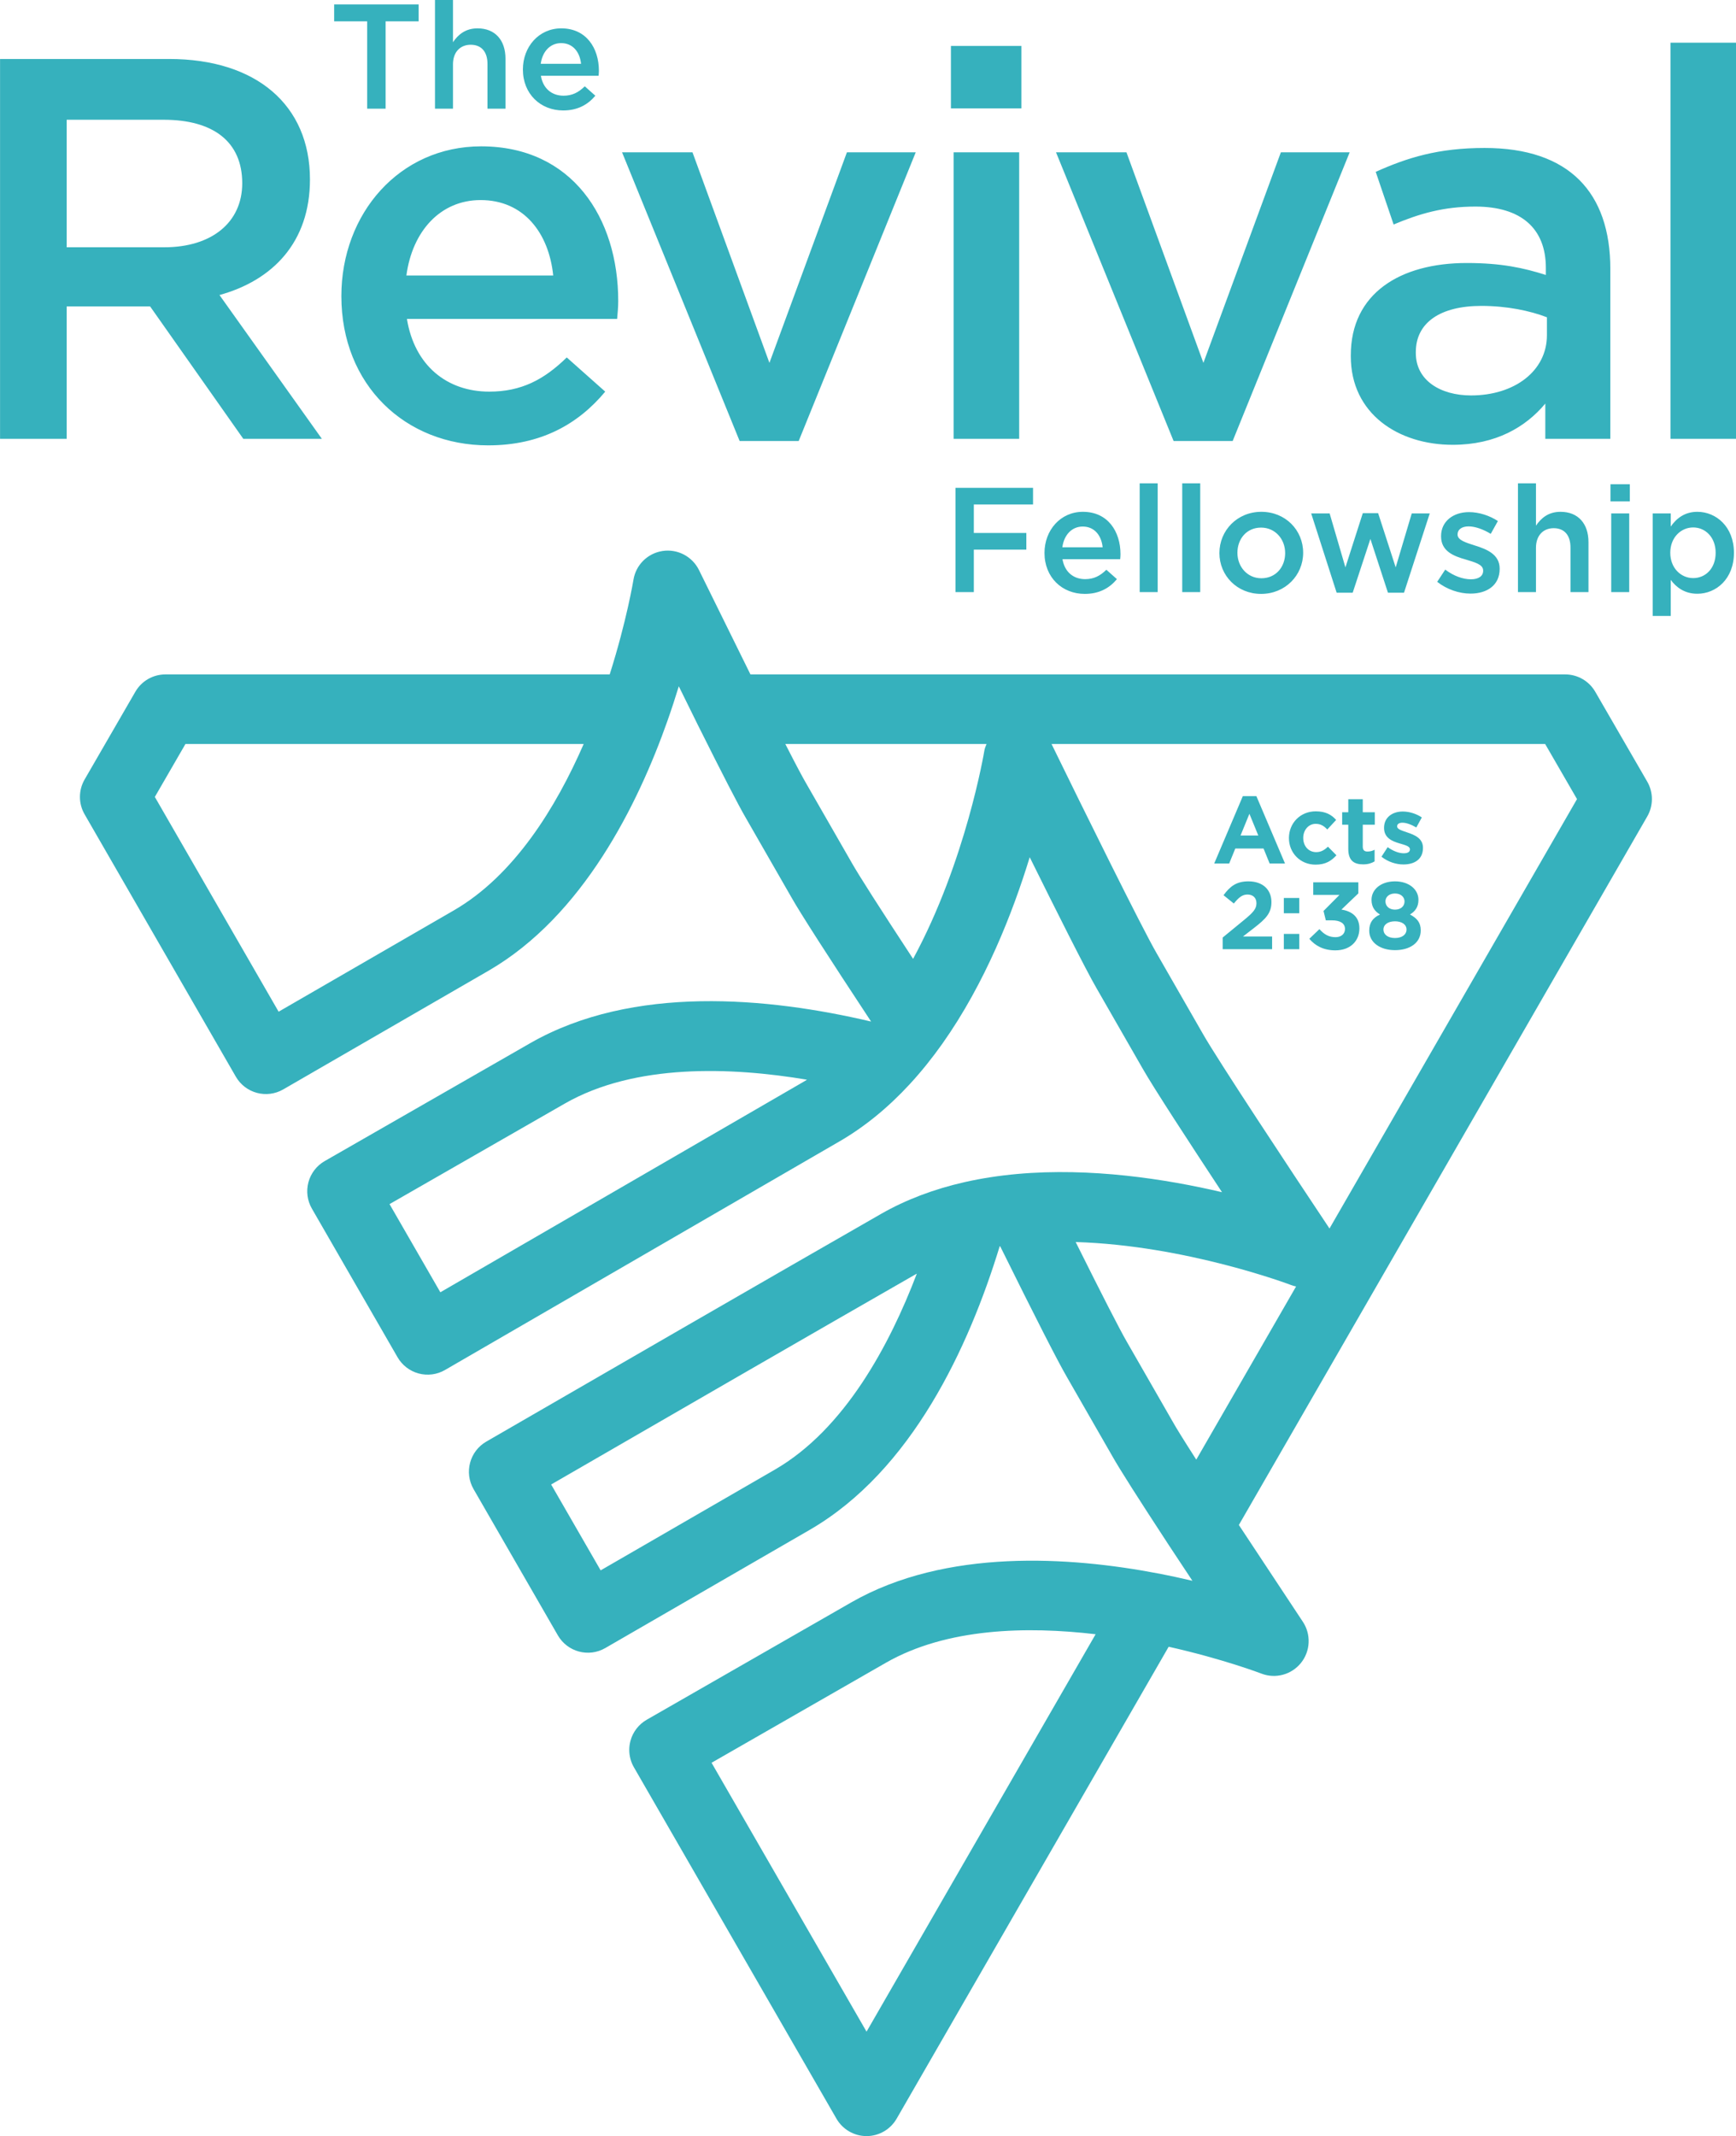 <svg xmlns="http://www.w3.org/2000/svg" xmlns:xlink="http://www.w3.org/1999/xlink" preserveAspectRatio="xMidYMid" width="161" height="198.031" viewBox="0 0 161 198.031">
  <defs>
    <style>
      .cls-1 {
        fill: #36b1bd;
        fill-rule: evenodd;
      }
    </style>
  </defs>
  <path d="M154.922,40.685 L154.922,3.958 L161.001,3.958 L161.001,40.685 L154.922,40.685 ZM154.946,48.817 C155.483,48.057 156.243,47.450 157.415,47.450 C159.140,47.450 160.809,48.817 160.809,51.248 C160.809,53.679 159.153,55.047 157.415,55.047 C156.215,55.047 155.456,54.439 154.946,53.762 L154.946,57.105 L153.277,57.105 L153.277,47.602 L154.946,47.602 L154.946,48.817 ZM157.029,53.596 C158.174,53.596 159.113,52.699 159.113,51.248 C159.113,49.812 158.160,48.900 157.029,48.900 C155.899,48.900 154.904,49.826 154.904,51.248 C154.904,52.671 155.899,53.596 157.029,53.596 ZM114.894,141.382 L120.831,150.358 C121.604,151.528 121.537,153.070 120.659,154.165 C119.782,155.260 118.302,155.666 116.992,155.163 C116.953,155.147 113.420,153.800 108.385,152.671 L83.156,196.424 C82.580,197.423 81.516,198.039 80.365,198.039 C79.214,198.039 78.150,197.423 77.574,196.424 L58.792,163.850 C58.506,163.356 58.359,162.798 58.359,162.235 C58.359,161.955 58.396,161.673 58.470,161.396 C58.693,160.569 59.236,159.865 59.979,159.438 L78.960,148.552 C87.738,143.529 99.250,144.319 107.362,145.868 C108.494,146.084 109.569,146.317 110.585,146.555 C109.658,145.153 108.410,143.267 108.410,143.267 C105.564,138.919 103.858,136.235 103.203,135.078 C103.203,135.078 98.927,127.632 98.937,127.648 C98.104,126.217 96.022,122.140 92.756,115.538 C92.741,115.541 92.728,115.544 92.713,115.545 C89.856,124.886 84.569,136.348 75.100,141.831 L56.134,152.793 C54.593,153.683 52.624,153.154 51.734,151.610 L43.920,138.059 C43.030,136.517 43.558,134.543 45.100,133.652 C54.762,128.063 72.368,117.890 81.724,112.534 C84.005,111.230 86.611,110.241 89.466,109.595 C91.012,109.245 92.653,108.992 94.343,108.840 C101.172,108.230 108.099,109.303 113.331,110.529 C110.356,106.017 106.953,100.800 105.967,99.060 C105.967,99.060 101.693,91.614 101.701,91.630 C100.691,89.893 97.896,84.320 95.498,79.474 C93.923,84.619 91.364,91.155 87.401,96.755 L87.401,96.756 C86.439,98.114 85.417,99.381 84.364,100.522 C82.351,102.702 80.165,104.483 77.865,105.814 L41.275,127.011 C40.535,127.441 39.655,127.557 38.828,127.336 C38.002,127.114 37.298,126.574 36.870,125.832 L28.927,112.056 C28.498,111.314 28.382,110.431 28.605,109.603 C28.829,108.774 29.371,108.069 30.114,107.644 L49.178,96.710 C58.689,91.267 71.257,92.464 80.787,94.709 C76.713,88.532 74.232,84.666 73.422,83.236 C73.422,83.236 69.145,75.789 69.155,75.805 C68.477,74.642 67.024,71.825 64.712,67.195 C64.712,67.195 63.705,65.153 62.953,63.627 C62.641,64.646 62.294,65.715 61.902,66.827 C59.158,74.602 54.052,84.931 45.318,89.990 L26.269,100.999 C24.728,101.889 22.759,101.359 21.869,99.816 L7.846,75.496 C7.269,74.496 7.270,73.264 7.848,72.265 L12.552,64.134 C13.128,63.137 14.190,62.525 15.341,62.525 L56.545,62.525 C58.120,57.565 58.740,53.795 58.748,53.752 C58.971,52.366 60.067,51.290 61.453,51.082 C62.839,50.873 64.204,51.591 64.825,52.849 L69.598,62.525 L80.365,62.525 L145.159,62.525 C146.308,62.525 147.371,63.137 147.947,64.134 L152.767,72.465 C153.345,73.464 153.345,74.696 152.769,75.696 L114.894,141.382 ZM82.158,154.156 C82.159,154.156 82.158,154.156 82.159,154.156 C82.159,154.156 70.064,161.091 65.991,163.427 C68.253,167.351 76.728,182.049 80.365,188.357 C84.383,181.389 98.155,157.504 101.610,151.512 C95.250,150.762 87.810,150.922 82.158,154.156 ZM84.924,118.138 C76.415,123.009 61.083,131.864 51.114,137.628 C52.617,140.234 54.202,142.982 55.705,145.589 C60.973,142.545 71.873,136.244 71.873,136.244 C78.332,132.504 82.507,124.698 85.027,118.084 C84.993,118.103 84.957,118.120 84.924,118.138 ZM52.377,102.314 C52.377,102.314 40.205,109.293 36.126,111.634 C37.655,114.284 39.314,117.162 40.839,119.808 C49.373,114.864 74.638,100.227 74.638,100.227 C74.706,100.187 74.772,100.138 74.839,100.099 C67.821,98.924 58.907,98.576 52.377,102.314 ZM17.198,68.978 C16.297,70.537 15.264,72.323 14.360,73.884 C15.784,76.355 23.505,89.745 25.840,93.795 C31.126,90.739 42.091,84.402 42.091,84.402 C47.703,81.153 51.580,74.831 54.131,68.978 C46.973,68.978 20.217,68.978 17.198,68.978 ZM80.365,68.978 C80.365,68.978 76.477,68.978 72.833,68.978 C73.919,71.104 74.462,72.107 74.733,72.572 C74.733,72.572 79.010,80.019 79.019,80.035 C79.650,81.149 81.630,84.245 84.682,88.897 C89.578,79.867 91.276,69.694 91.294,69.577 C91.329,69.363 91.419,69.175 91.493,68.978 C88.327,68.978 80.365,68.978 80.365,68.978 ZM99.760,115.150 C102.211,120.070 103.869,123.305 104.515,124.415 C104.515,124.415 108.791,131.862 108.800,131.876 C109.059,132.337 109.651,133.309 110.944,135.324 C112.796,132.113 118.692,121.887 120.201,119.270 C120.053,119.237 119.904,119.201 119.760,119.145 C119.648,119.102 110.016,115.458 99.760,115.150 ZM143.301,68.978 C140.751,68.978 115.345,68.978 97.522,68.978 C100.380,74.834 105.898,86.022 107.280,88.397 C107.280,88.397 111.556,95.843 111.565,95.860 C112.898,98.211 119.656,108.434 123.300,113.896 C132.195,98.469 144.972,76.309 146.255,74.085 C145.331,72.489 144.221,70.571 143.301,68.978 ZM122.366,86.140 C122.790,86.620 123.232,86.886 123.862,86.886 C124.374,86.886 124.737,86.593 124.737,86.123 C124.737,85.609 124.303,85.325 123.525,85.325 L122.959,85.325 L122.746,84.457 L124.224,82.969 L121.791,82.969 L121.791,81.800 L125.975,81.800 L125.975,82.828 L124.410,84.325 C125.259,84.466 126.073,84.909 126.073,86.070 C126.073,87.248 125.224,88.108 123.844,88.108 C122.728,88.108 121.959,87.665 121.428,87.035 L122.366,86.140 ZM125.042,78.709 L125.042,76.459 L124.475,76.459 L124.475,75.307 L125.042,75.307 L125.042,74.093 L126.386,74.093 L126.386,75.307 L127.502,75.307 L127.502,76.459 L126.386,76.459 L126.386,78.488 C126.386,78.798 126.518,78.948 126.820,78.948 C127.067,78.948 127.289,78.887 127.483,78.780 L127.483,79.861 C127.200,80.029 126.873,80.136 126.422,80.136 C125.599,80.136 125.042,79.808 125.042,78.709 ZM127.984,84.785 C127.507,84.493 127.197,84.094 127.197,83.421 C127.197,82.465 128.065,81.711 129.374,81.711 C130.684,81.711 131.550,82.465 131.550,83.421 C131.550,84.094 131.241,84.493 130.763,84.785 C131.392,85.113 131.763,85.512 131.763,86.256 C131.763,87.417 130.745,88.090 129.374,88.090 C128.002,88.090 126.985,87.382 126.985,86.291 C126.985,85.530 127.330,85.087 127.984,84.785 ZM129.374,82.836 C128.816,82.836 128.489,83.173 128.489,83.562 C128.489,84.006 128.834,84.333 129.374,84.333 C129.914,84.333 130.259,84.014 130.259,83.572 C130.259,83.181 129.932,82.836 129.374,82.836 ZM129.374,86.965 C130.047,86.965 130.444,86.628 130.444,86.185 C130.444,85.698 129.993,85.415 129.374,85.415 C128.754,85.415 128.303,85.698 128.303,86.185 C128.303,86.628 128.702,86.965 129.374,86.965 ZM130.156,80.144 C129.492,80.144 128.749,79.923 128.121,79.427 L128.695,78.541 C129.209,78.913 129.749,79.108 130.191,79.108 C130.580,79.108 130.758,78.966 130.758,78.754 L130.758,78.735 C130.758,78.443 130.297,78.346 129.775,78.187 C129.111,77.992 128.360,77.681 128.360,76.760 L128.360,76.742 C128.360,75.776 129.138,75.236 130.094,75.236 C130.695,75.236 131.351,75.440 131.863,75.785 L131.351,76.715 C130.882,76.441 130.412,76.273 130.068,76.273 C129.740,76.273 129.573,76.414 129.573,76.600 L129.573,76.618 C129.573,76.884 130.023,77.008 130.536,77.185 C131.199,77.407 131.969,77.725 131.969,78.594 L131.969,78.612 C131.969,79.665 131.182,80.144 130.156,80.144 ZM122.067,79.002 C122.519,79.002 122.829,78.807 123.156,78.496 L123.944,79.294 C123.483,79.798 122.953,80.162 122.006,80.162 C120.581,80.162 119.538,79.063 119.538,77.708 L119.538,77.691 C119.538,76.335 120.572,75.219 122.023,75.219 C122.917,75.219 123.475,75.519 123.917,76.016 L123.095,76.902 C122.794,76.583 122.492,76.379 122.015,76.379 C121.343,76.379 120.864,76.972 120.864,77.673 L120.864,77.691 C120.864,78.417 121.334,79.002 122.067,79.002 ZM117.183,78.665 L114.564,78.665 L113.997,80.056 L112.608,80.056 L115.263,73.809 L116.519,73.809 L119.174,80.056 L117.749,80.056 L117.183,78.665 ZM115.873,75.448 L115.050,77.460 L116.697,77.460 L115.873,75.448 ZM116.526,83.740 C116.526,83.217 116.181,82.933 115.694,82.933 C115.216,82.933 114.888,83.199 114.428,83.766 L113.473,82.996 C114.084,82.162 114.676,81.711 115.783,81.711 C117.101,81.711 117.915,82.473 117.915,83.633 C117.915,84.670 117.384,85.193 116.287,86.043 L115.278,86.823 L117.977,86.823 L117.977,88.001 L113.393,88.001 L113.393,86.920 L115.455,85.228 C116.224,84.590 116.526,84.254 116.526,83.740 ZM120.498,84.670 L119.065,84.670 L119.065,83.252 L120.498,83.252 L120.498,84.670 ZM120.498,88.001 L119.065,88.001 L119.065,86.584 L120.498,86.584 L120.498,88.001 ZM149.428,54.894 L149.428,47.602 L151.097,47.602 L151.097,54.894 L149.428,54.894 ZM149.359,44.894 L151.153,44.894 L151.153,46.483 L149.359,46.483 L149.359,44.894 ZM140.779,54.894 L140.779,44.811 L142.449,44.811 L142.449,48.735 C142.917,48.044 143.593,47.450 144.724,47.450 C146.366,47.450 147.318,48.555 147.318,50.254 L147.318,54.894 L145.649,54.894 L145.649,50.751 C145.649,49.619 145.083,48.969 144.090,48.969 C143.124,48.969 142.449,49.646 142.449,50.779 L142.449,54.894 L140.779,54.894 ZM136.819,50.585 C137.882,50.917 139.082,51.400 139.082,52.713 L139.082,52.740 C139.082,54.273 137.896,55.033 136.378,55.033 C135.344,55.033 134.200,54.660 133.289,53.942 L134.033,52.809 C134.819,53.403 135.675,53.707 136.419,53.707 C137.136,53.707 137.551,53.403 137.551,52.920 L137.551,52.892 C137.551,52.325 136.779,52.132 135.923,51.870 C134.847,51.566 133.647,51.124 133.647,49.729 L133.647,49.701 C133.647,48.320 134.791,47.478 136.240,47.478 C137.150,47.478 138.144,47.795 138.917,48.306 L138.254,49.494 C137.551,49.066 136.806,48.803 136.199,48.803 C135.551,48.803 135.178,49.107 135.178,49.535 L135.178,49.563 C135.178,50.088 135.965,50.309 136.819,50.585 ZM143.315,37.416 C141.506,39.579 138.743,41.239 134.723,41.239 C129.698,41.239 125.276,38.371 125.276,33.038 L125.276,32.938 C125.276,27.202 129.849,24.384 136.029,24.384 C139.245,24.384 141.306,24.838 143.366,25.492 L143.366,24.838 C143.366,21.165 141.054,19.152 136.833,19.152 C133.869,19.152 131.657,19.807 129.246,20.813 L127.587,15.932 C130.503,14.625 133.366,13.718 137.687,13.718 C145.525,13.718 149.345,17.844 149.345,24.938 L149.345,40.685 L143.315,40.685 L143.315,37.416 ZM143.465,29.416 C141.908,28.812 139.747,28.360 137.385,28.360 C133.567,28.360 131.306,29.919 131.306,32.636 L131.306,32.737 C131.306,35.252 133.567,36.661 136.431,36.661 C140.451,36.661 143.465,34.397 143.465,31.077 L143.465,29.416 ZM126.389,47.574 L127.810,47.574 L129.439,52.602 L130.928,47.602 L132.597,47.602 L130.211,54.950 L128.721,54.950 L127.093,49.964 L125.452,54.950 L123.963,54.950 L121.603,47.602 L123.314,47.602 L124.776,52.602 L126.389,47.574 ZM120.857,51.248 C120.857,53.334 119.202,55.061 116.953,55.061 C114.732,55.061 113.090,53.361 113.090,51.276 C113.090,49.177 114.746,47.450 116.981,47.450 C119.215,47.450 120.857,49.149 120.857,51.248 ZM114.760,51.248 C114.760,52.547 115.684,53.611 116.981,53.611 C118.332,53.611 119.188,52.560 119.188,51.276 C119.188,49.977 118.263,48.914 116.953,48.914 C115.615,48.914 114.760,49.964 114.760,51.248 ZM109.642,54.894 L109.642,44.811 L111.311,44.811 L111.311,54.894 L109.642,54.894 ZM105.696,54.894 L105.696,44.811 L107.366,44.811 L107.366,54.894 L105.696,54.894 ZM108.842,40.887 L97.938,14.122 L104.470,14.122 L111.606,33.642 L118.790,14.122 L125.171,14.122 L114.319,40.887 L108.842,40.887 ZM103.917,51.386 C103.917,51.539 103.903,51.676 103.889,51.842 L98.538,51.842 C98.731,53.030 99.558,53.693 100.634,53.693 C101.448,53.693 102.028,53.389 102.606,52.823 L103.586,53.693 C102.896,54.521 101.945,55.061 100.606,55.061 C98.496,55.061 96.868,53.527 96.868,51.262 C96.868,49.163 98.344,47.450 100.427,47.450 C102.745,47.450 103.917,49.273 103.917,51.386 ZM98.524,50.738 L102.261,50.738 C102.152,49.660 101.517,48.817 100.413,48.817 C99.392,48.817 98.675,49.605 98.524,50.738 ZM90.314,49.411 L95.184,49.411 L95.184,50.958 L90.314,50.958 L90.314,54.894 L88.617,54.894 L88.617,45.226 L95.805,45.226 L95.805,46.773 L90.314,46.773 L90.314,49.411 ZM88.441,40.685 L88.441,14.122 L94.521,14.122 L94.521,40.685 L88.441,40.685 ZM88.190,4.260 L94.723,4.260 L94.723,10.046 L88.190,10.046 L88.190,4.260 ZM68.595,40.887 L57.692,14.122 L64.223,14.122 L71.358,33.642 L78.544,14.122 L84.926,14.122 L74.072,40.887 L68.595,40.887 ZM37.739,29.567 C38.442,33.893 41.457,36.309 45.376,36.309 C48.341,36.309 50.451,35.202 52.562,33.139 L56.130,36.309 C53.617,39.327 50.150,41.290 45.276,41.290 C37.588,41.290 31.659,35.705 31.659,27.453 C31.659,19.807 37.036,13.568 44.623,13.568 C53.064,13.568 57.335,20.209 57.335,27.907 C57.335,28.460 57.285,28.963 57.235,29.567 L37.739,29.567 ZM44.573,18.549 C40.854,18.549 38.241,21.416 37.689,25.543 L51.306,25.543 C50.904,21.618 48.592,18.549 44.573,18.549 ZM50.163,7.022 C50.356,8.210 51.184,8.873 52.260,8.873 C53.073,8.873 53.653,8.569 54.233,8.003 L55.212,8.873 C54.522,9.702 53.570,10.240 52.232,10.240 C50.122,10.240 48.494,8.707 48.494,6.442 C48.494,4.342 49.970,2.629 52.053,2.629 C54.370,2.629 55.543,4.453 55.543,6.567 C55.543,6.718 55.529,6.856 55.515,7.022 L50.163,7.022 ZM52.039,3.997 C51.019,3.997 50.300,4.785 50.149,5.917 L53.888,5.917 C53.777,4.839 53.143,3.997 52.039,3.997 ZM45.211,5.931 C45.211,4.798 44.645,4.149 43.652,4.149 C42.686,4.149 42.010,4.826 42.010,5.959 L42.010,10.075 L40.341,10.075 L40.341,-0.008 L42.010,-0.008 L42.010,3.914 C42.479,3.224 43.155,2.629 44.287,2.629 C45.928,2.629 46.879,3.735 46.879,5.434 L46.879,10.075 L45.211,10.075 L45.211,5.931 ZM35.763,10.075 L34.052,10.075 L34.052,1.980 L30.990,1.980 L30.990,0.406 L38.825,0.406 L38.825,1.980 L35.763,1.980 L35.763,10.075 ZM22.565,40.685 L13.923,28.410 L6.185,28.410 L6.185,40.685 L0.005,40.685 L0.005,5.468 L15.682,5.468 C23.772,5.468 28.746,9.744 28.746,16.637 C28.746,22.473 25.279,25.995 20.355,27.353 L29.852,40.685 L22.565,40.685 ZM22.465,16.989 C22.465,13.115 19.752,11.103 15.179,11.103 L6.185,11.103 L6.185,22.926 L15.229,22.926 C19.651,22.926 22.465,20.611 22.465,16.989 Z" class="cls-1"/>
</svg>
